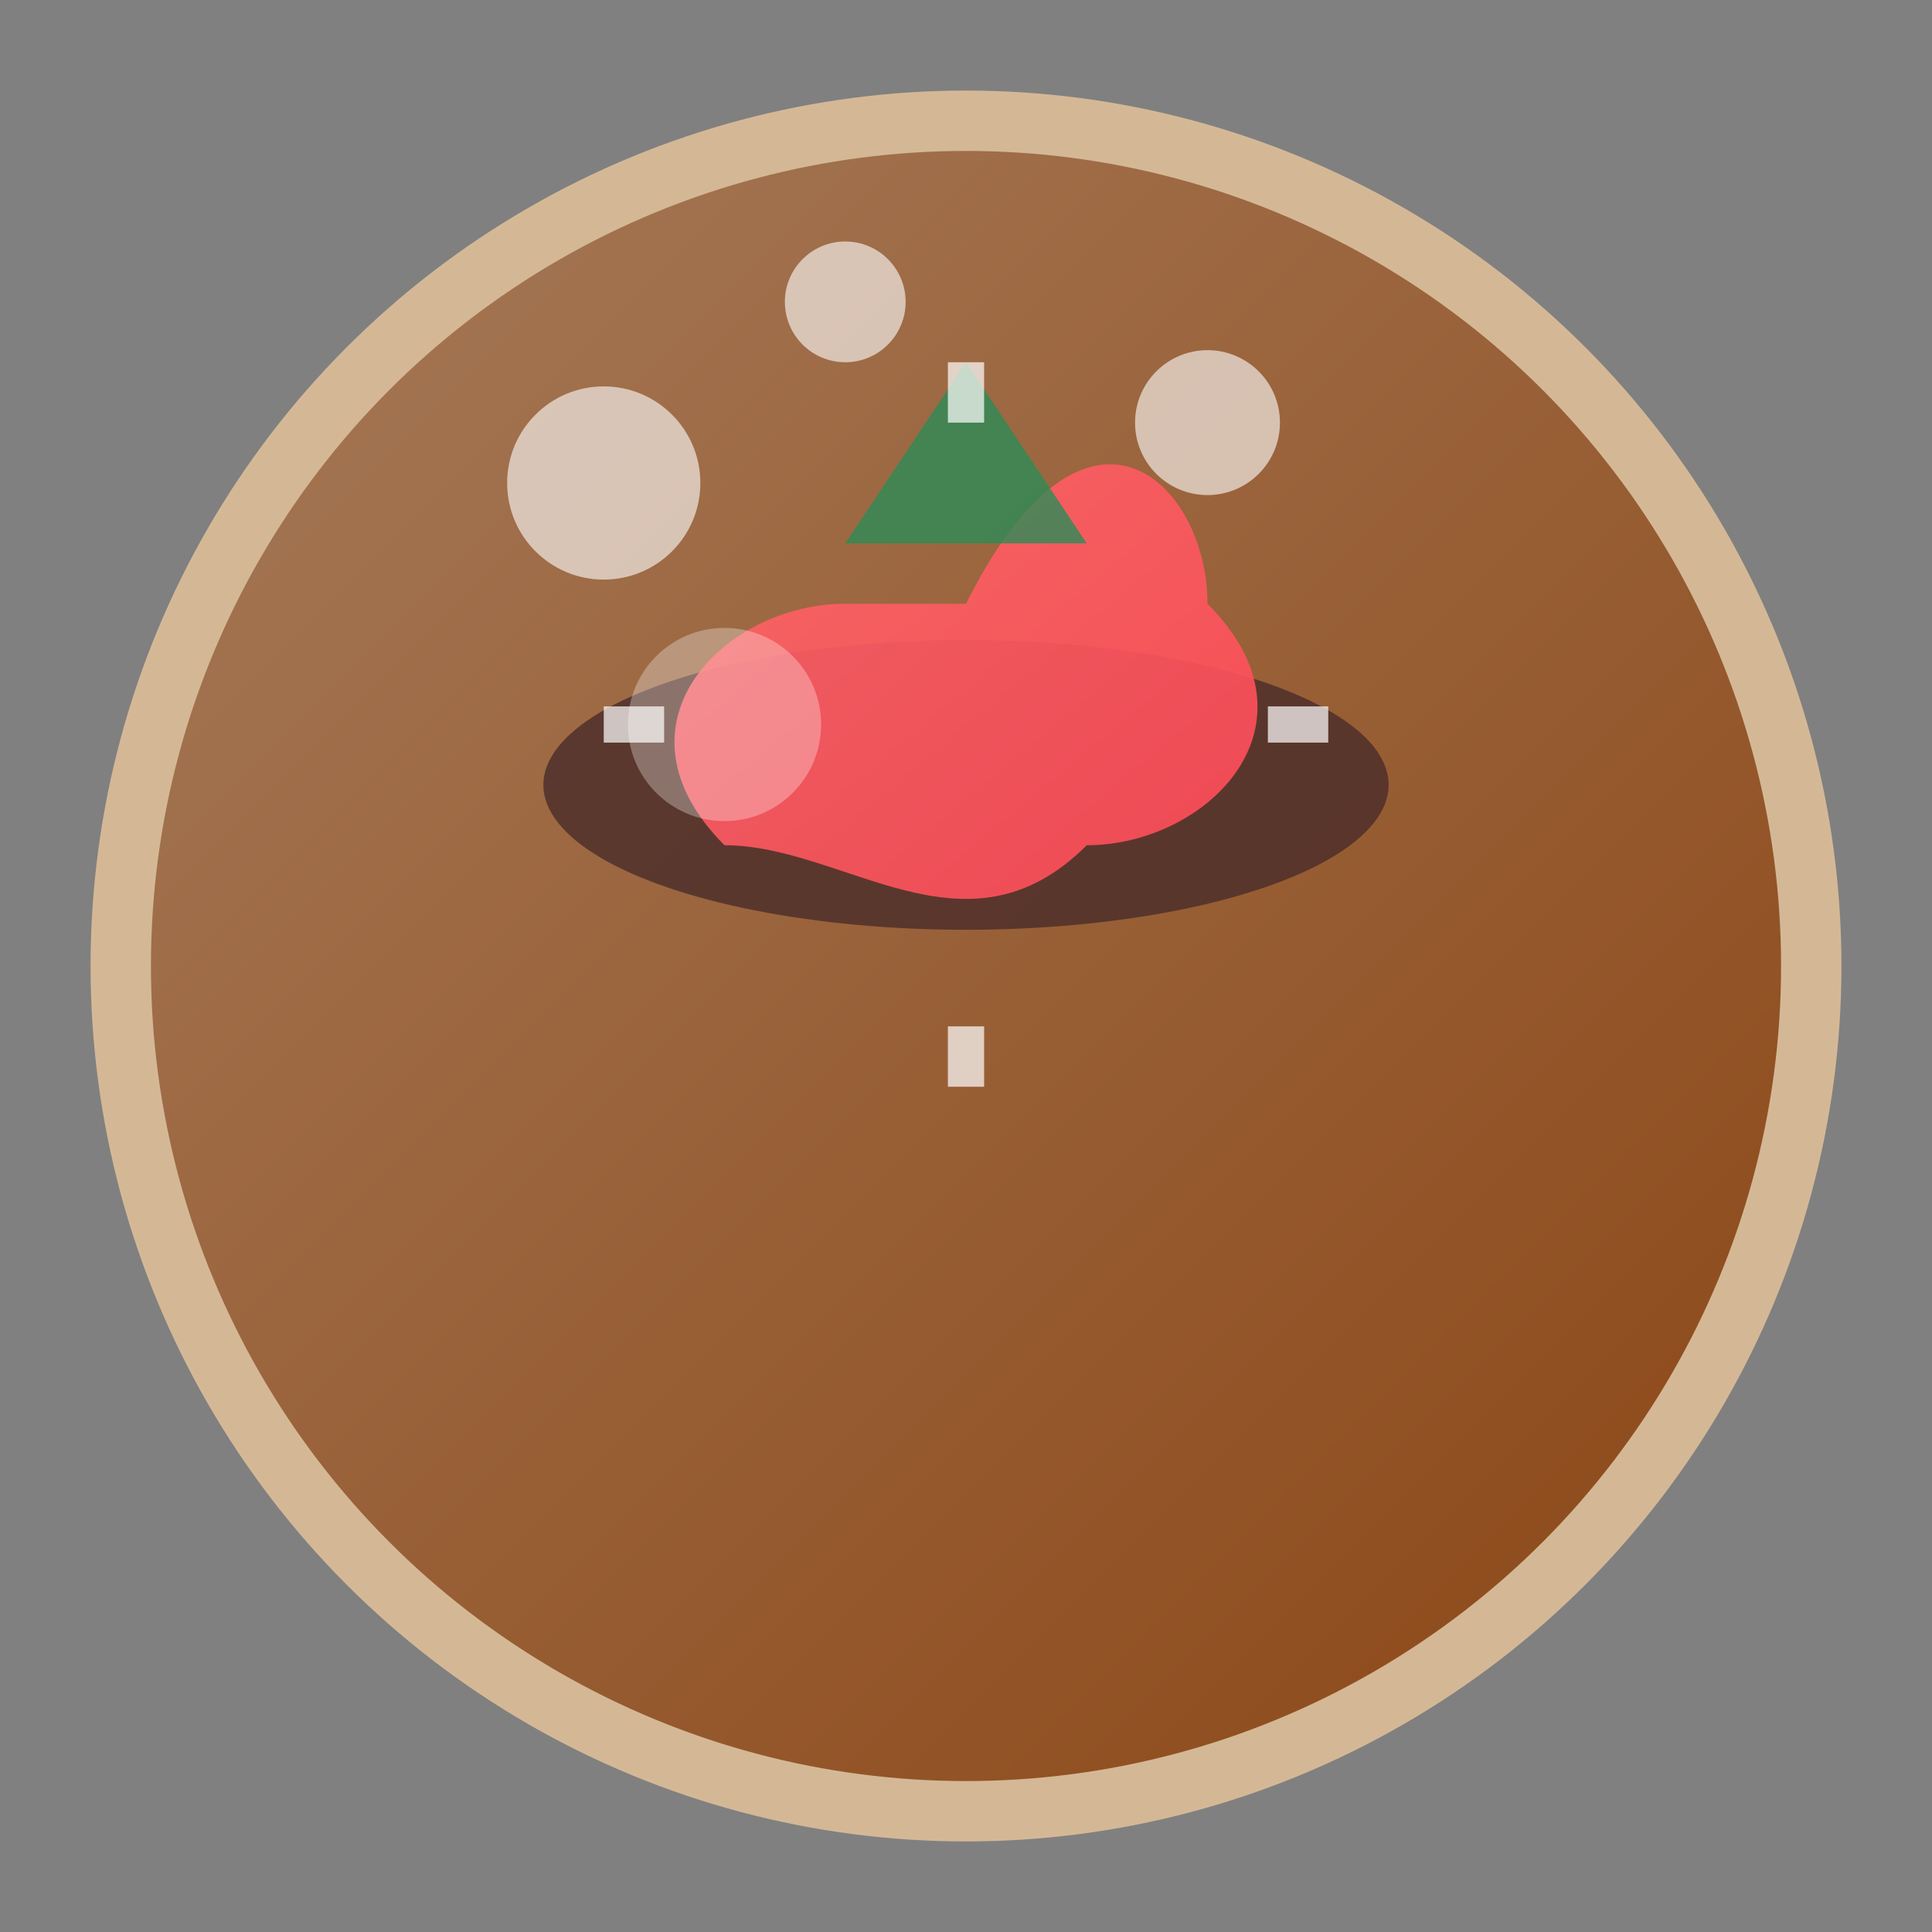 <svg width="128" height="128" viewBox="0 0 16 16" xmlns="http://www.w3.org/2000/svg">
    <rect x="0" y="0" width="16" height="16" fill="#808080" stroke="none"/>
    <defs>
        <linearGradient id="coffeeGradient" x1="0%" y1="0%" x2="100%" y2="100%">
            <stop offset="0%" stop-color="#A67B5B"/>
            <stop offset="100%" stop-color="#8B4513"/>
        </linearGradient>
        <linearGradient id="tomatoGradient" x1="0%" y1="0%" x2="100%" y2="100%">
            <stop offset="0%" stop-color="#FF6B6B"/>
            <stop offset="100%" stop-color="#FF4757"/>
        </linearGradient>
    </defs>

    <circle cx="8" cy="8" r="7" fill="url(#coffeeGradient)" stroke="#D4B896" stroke-width="0.5"/>

    <ellipse cx="8" cy="6.5" rx="3.5" ry="1.2" fill="#4A2C2A" opacity="0.8"/>

    <path d="M 8,5
           C 9,3 10,4 10,5
           C 11,6 10,7 9,7
           C 8,8 7,7 6,7
           C 5,6 6,5 7,5
           Z"
          fill="url(#tomatoGradient)"
          opacity="0.9"/>

    <path d="M 7,4.5
           L 8,3
           L 9,4.5
           Z"
          fill="#2E8B57"
          opacity="0.8"/>

    <g opacity="0.6">
        <circle cx="5" cy="4" r="0.8" fill="#FFFFFF"/>
        <circle cx="10" cy="3.5" r="0.6" fill="#FFFFFF"/>
        <circle cx="7" cy="2.5" r="0.5" fill="#FFFFFF"/>
    </g>

    <g stroke="#FFFFFF" stroke-width="0.3" opacity="0.7">
        <line x1="8" y1="3" x2="8" y2="3.5"/>
        <line x1="11" y1="6" x2="10.5" y2="6"/>
        <line x1="8" y1="9" x2="8" y2="8.5"/>
        <line x1="5" y1="6" x2="5.5" y2="6"/>
    </g>

    <circle cx="6" cy="6" r="0.8" fill="#FFFFFF" opacity="0.3"/>
</svg>